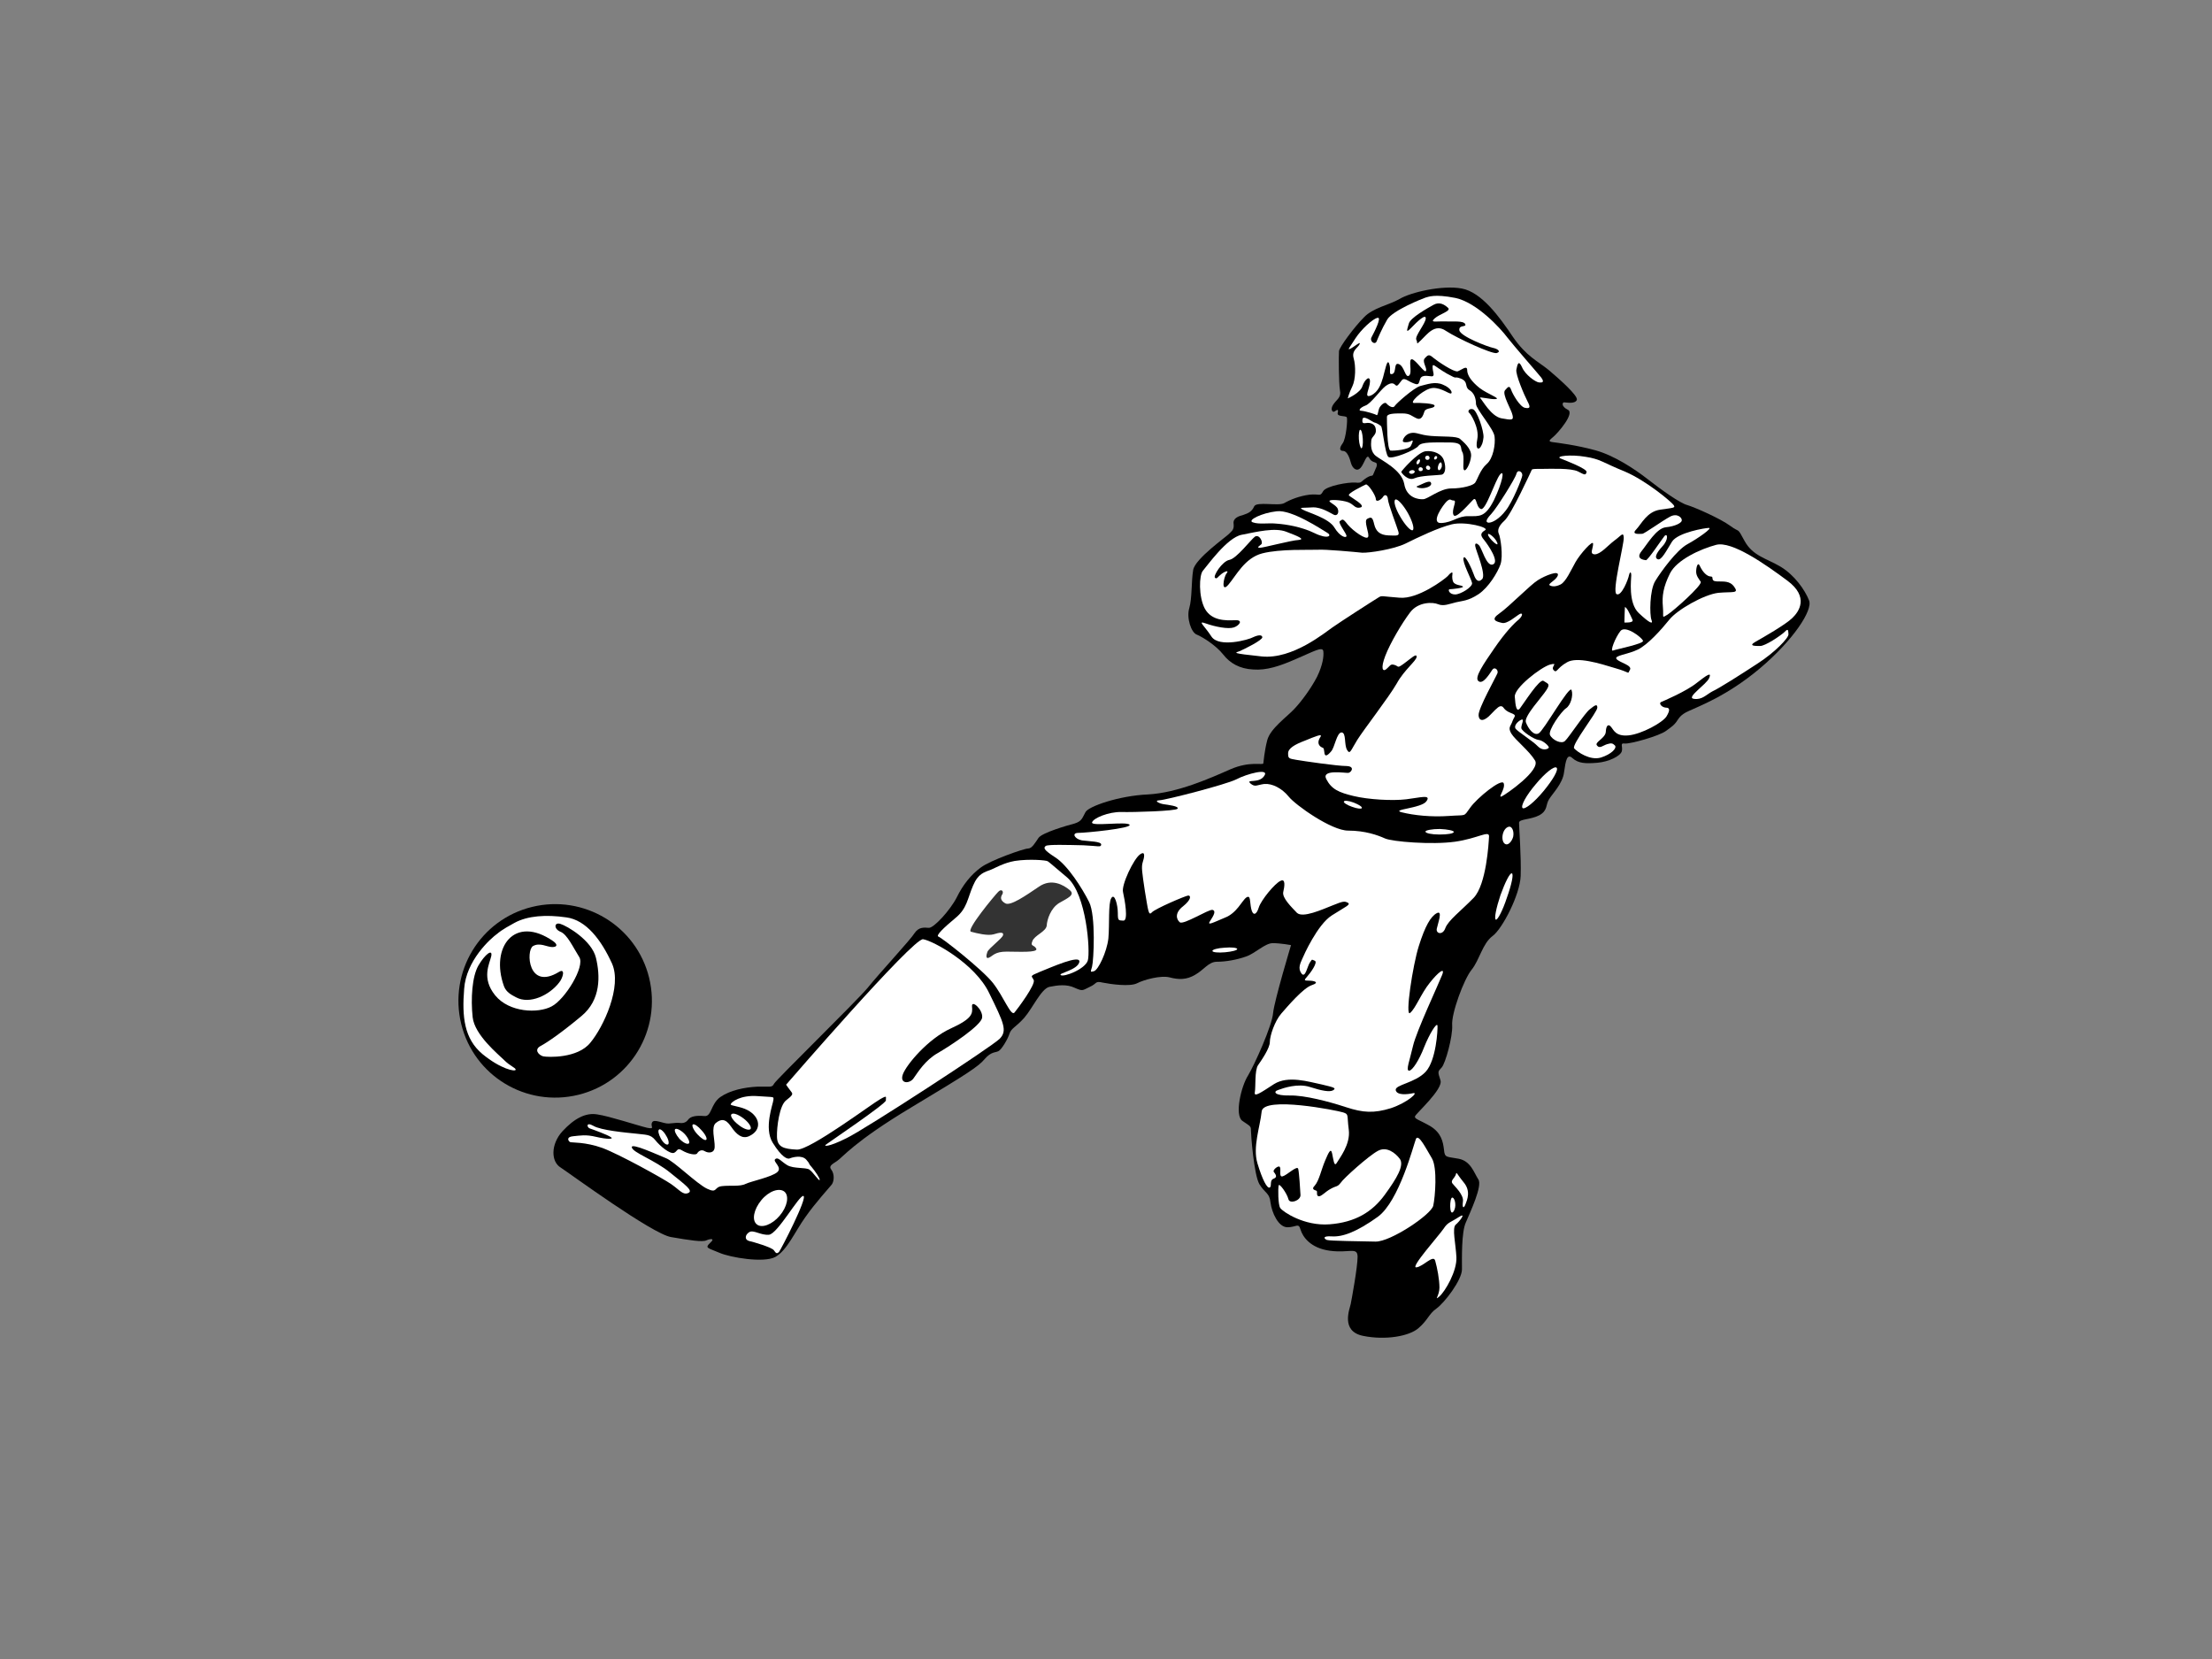 <?xml version="1.0" encoding="utf-8"?>
<!-- Generator: Adobe Illustrator 17.0.0, SVG Export Plug-In . SVG Version: 6.00 Build 0)  -->
<!DOCTYPE svg PUBLIC "-//W3C//DTD SVG 1.1//EN" "http://www.w3.org/Graphics/SVG/1.1/DTD/svg11.dtd">
<svg version="1.1" id="Layer_1" xmlns="http://www.w3.org/2000/svg" xmlns:xlink="http://www.w3.org/1999/xlink" x="0px" y="0px"
	 width="800px" height="600px" viewBox="0 0 800 600" enable-background="new 0 0 800 600" xml:space="preserve">
<rect x="0" y="0" width="800" height="600" fill="#808080" stroke="none"/>
<g>
	<path fill-rule="evenodd" clip-rule="evenodd" d="M484.263,126.987c-0.118,1.533-0.118,11.443,0.353,14.157
		c0.59,2.595-1.179,3.303-2.36,5.072c-1.296,1.77-0.352,3.303,0.59,2.477c0.944-0.707,1.298-0.589,0.944,0.707
		c-0.235,1.416,2.831,0.825,3.304,1.535c0.354,0.59-0.236,7.785-1.534,9.437c-1.298,1.77-1.061,2.714,0.235,2.714
		c1.416,0,2.36,2.595,2.832,4.482c0.589,1.888,2.123,3.186,3.539,1.535c1.298-1.535,2.123-5.309,3.068-3.421
		c0.942,1.886,2.712,1.179,2.712,2.241c0,1.061-0.117,0.707-0.944,2.831c-0.826,2.123-0.353,0.59-2.712,2.005
		c-2.36,1.534-1.651,2.006-4.011,1.77c-2.477-0.236-10.735,1.181-11.795,3.186c-1.063,2.005-1.181,0.825-4.839,1.179
		c-3.656,0.472-6.96,1.77-9.2,3.067c-2.125,1.179-10.028-0.707-10.854,1.179c-0.827,1.888-2.123,2.478-3.892,3.069
		c-1.77,0.471-3.893,1.179-3.539,3.302c0.235,2.24-0.826,2.595-1.651,3.54c-0.826,0.944-12.388,9.083-12.977,13.095
		c-0.709,4.128-0.355,10.144-1.416,13.802c-1.062,3.539,0.707,8.848,2.712,9.556c2.006,0.826,6.96,3.891,9.555,7.196
		c2.478,3.186,6.018,5.191,10.854,5.426c4.835,0.355,9.555-1.179,15.69-3.892c6.133-2.595,9.437-4.602,9.672-2.713
		c0.235,1.77-0.235,5.072-2.241,9.2c-2.123,4.13-5.662,8.966-8.258,11.68c-2.477,2.714-8.728,7.079-9.791,11.325
		c-1.062,4.128-1.298,7.786-1.416,8.375c-0.235,0.707-4.837-0.944-11.915,2.125c-6.96,3.066-18.993,8.493-29.728,9.082
		c-10.735,0.473-21.588,4.365-22.649,6.371c-1.181,2.123-1.3,3.303-3.894,4.128c-2.714,0.707-11.679,3.303-13.095,5.191
		c-1.296,1.888-2.358,3.893-3.892,3.893c-1.416,0-13.567,4.248-16.989,6.844c-3.538,2.595-6.486,6.251-8.728,10.852
		c-2.36,4.602-8.376,11.206-10.146,10.971c-1.651-0.117-3.54-0.354-5.072,1.888c-1.416,2.36-12.741,14.511-16.988,19.818
		c-4.365,5.191-33.148,33.267-33.857,34.683c-0.707,1.534-1.651,0.944-6.134,1.06c-4.6,0.237-9.791,1.299-13.33,3.776
		c-3.539,2.595-3.068,7.197-5.781,6.842c-2.712-0.237-4.954,0-5.898,1.416c-0.944,1.298-2.478,1.179-3.186,1.061
		c-0.826-0.118-1.888,0.118-3.775,0.237c-1.888,0.118-5.426-1.888-6.016-0.355c-0.709,1.418,1.298,2.479-1.77,1.888
		c-3.067-0.707-13.802-4.247-18.05-4.836c-4.128-0.709-8.256,1.415-12.621,6.135c-4.247,4.717-4.13,10.97-0.59,13.093
		c3.421,2.242,33.031,23.948,39.873,25.127c6.842,1.179,11.442,1.888,12.86,1.179c1.296-0.589,3.302-0.826,1.296,0.944
		c-2.005,1.888-0.825,1.77,3.304,3.539c4.011,1.77,16.162,3.776,20.291,1.533c4.246-2.358,7.197-9.319,10.853-14.391
		c3.539-5.072,8.611-10.618,9.555-11.797c0.944-1.298,0.944-3.893-0.118-5.308c-1.061-1.299,0-1.888,2.005-3.188
		c2.006-1.296,6.134-6.96,26.78-19.346c20.644-12.386,24.419-14.863,26.662-17.576c2.358-2.714,3.891-2.242,4.954-2.832
		c1.062-0.47,3.421-4.365,4.011-6.37c0.707-2.005,2.242-2.242,5.308-5.663c3.069-3.539,6.134-10.5,9.085-11.207
		c2.949-0.59,6.251-1.062,9.201,0.354c2.95,1.298,2.713,0.944,5.427-0.354c2.714-1.181,1.77-2.241,4.719-1.533
		c2.949,0.589,9.79,1.533,12.386,0.235c2.477-1.298,8.612-2.949,11.797-2.123c3.186,0.825,6.016,0.944,9.202-0.944
		c3.302-1.888,4.837-4.719,7.904-4.719c3.184,0,7.196-0.709,10.5-1.888c3.421-1.179,6.842-4.837,9.672-4.837
		c2.832,0,6.607,0.707,6.607,0.707s-6.016,19.937-6.488,24.538c-0.354,4.602-6.725,18.757-9.084,22.65
		c-2.477,3.893-4.955,14.391-2.006,16.398c2.951,2.006,3.069,1.888,3.069,3.421c0,1.416,1.061,16.044,3.066,19.466
		c2.006,3.303,3.658,3.066,4.011,6.605c0.472,3.658,2.831,8.967,6.135,8.967c3.186,0,4.011-1.77,4.718,0.825
		c0.826,2.712,3.658,6.724,10.618,7.667c7.077,0.944,10.026-1.533,10.026,2.24c0,3.658-2.122,15.22-2.477,16.99
		c-0.354,1.77-3.775,9.907,4.483,11.56c8.139,1.652,16.751,0.117,20.055-2.83c3.421-2.951,3.656-5.074,6.488-7.079
		c2.83-2.006,9.202-10.263,9.202-14.157c0-3.892-0.236-13.447,1.415-16.986c1.535-3.658,6.134-13.332,4.483-15.572
		c-1.533-2.36-2.714-6.609-7.079-7.434c-4.246-0.826-5.072-0.235-5.309-3.184c-0.353-2.951-0.944-6.134-4.954-8.611
		c-4.128-2.36-5.781-2.595-5.545-3.539c0.236-0.944,10.383-9.909,9.203-13.095c-1.063-3.184-0.944-3.068,0.47-4.602
		c1.299-1.414,4.011-11.088,3.776-15.216c-0.355-4.247,4.246-16.752,7.077-20.174c2.832-3.54,3.893-9.437,7.55-12.151
		c3.539-2.595,9.909-14.982,10.144-21.706c0.237-6.724-0.589-17.695-0.589-19.23c0-1.414,4.128-1.061,7.314-2.712
		c3.186-1.769,2.241-3.775,3.539-5.781c1.179-2.005,4.956-5.661,5.426-9.791c0.59-4.129,1.062-6.96,3.067-5.074
		c2.123,1.888,4.718,2.006,8.965,1.653c4.129-0.354,8.259-2.36,8.848-4.13c0.472-1.77-0.826-3.066,1.062-2.83
		c1.888,0.235,12.505-2.714,14.982-4.6c2.595-1.888,2.832-2.125,3.657-3.186c0.826-1.063,1.298-2.597,4.6-4.011
		c3.186-1.533,13.684-5.309,25.599-15.335c11.916-10.029,19.346-21.117,17.813-24.657c-1.416-3.658-5.19-9.083-10.262-12.151
		c-5.191-3.066-10.028-3.893-12.977-9.2c-2.951-5.427-1.535-2.832-5.191-5.546c-3.658-2.714-12.859-6.723-15.572-7.549
		c-2.714-0.709-9.438-5.545-14.276-9.32c-4.835-3.775-12.151-8.612-18.992-10.498c-6.842-1.888-13.684-2.714-15.453-2.951
		c-1.769-0.237-1.181-0.707,0.354-2.005c1.652-1.416,7.669-8.376,5.191-9.674c-2.595-1.298-2.005-2.712-1.416-2.712
		c0.709,0,3.894,0.707,4.602-0.827c0.707-1.416-6.253-7.551-10.146-10.853c-3.893-3.184-8.139-4.954-12.977-12.032
		c-4.837-7.197-11.325-16.162-18.521-17.46c-7.078-1.298-18.522,1.416-22.413,3.776c-3.895,2.241-9.674,3.184-12.977,6.724
		C489.807,118.257,484.381,125.571,484.263,126.987L484.263,126.987z"/>
	<path fill-rule="evenodd" clip-rule="evenodd" fill="#FFFFFF" d="M515.524,107.639c-1.063,0.355-11.797,4.602-13.802,7.904
		c-2.006,3.421-3.302,6.606-3.893,8.022c-0.709,1.298-2.595-0.237-1.77-1.651c0.826-1.534,3.893-7.433,2.123-6.96
		c-1.77,0.353-5.898,4.246-7.904,7.314c-2.005,3.186-3.184,4.482-2.005,3.893c1.179-0.472,4.128-3.067,3.421-1.651
		c-0.59,1.298-2.949,2.24-2.123,5.072c0.826,2.832,0.707,7.667-0.472,10.144c-1.298,2.595-1.651,4.365-1.651,4.365
		s4.6-2.005,5.307-4.482c0.826-2.36,2.714-4.011,2.714-1.653c0,2.479-2.477,6.253,0.355,5.074c2.712-1.298,3.656-4.13,4.363-6.488
		c0.709-2.477,1.534-7.197,2.241-4.954c0.826,2.24-0.472,4.128,1.181,3.656c1.533-0.59,0.352-4.365,2.358-3.54
		c2.006,0.826,2.241,5.191,3.657,4.13c1.296-1.062-0.473-6.135,1.061-5.899c1.416,0.235,4.719,5.426,5.074,4.13
		c0.352-1.181-1.653-3.421-0.355-4.602c1.181-1.296,1.535-1.296,3.067,0c1.416,1.181,7.314,5.19,8.73,4.837
		c1.298-0.472,3.421-2.36,3.421-0.472c0,1.888,1.535,4.128,4.483,6.49c2.949,2.24,7.667,3.773,5.898,4.01
		c-1.77,0.237-6.37-1.063-5.663-0.354c0.707,0.591,3.893,6.607,7.668,7.314c3.776,0.707,4.483,0.707,4.011-1.181
		c-0.354-1.886-3.893-7.549-2.712-8.963c1.296-1.535,1.651-1.653,2.24-0.119c0.472,1.415,3.186,6.251,5.074,6.486
		c1.886,0.355,1.886-0.351,0.825-2.358c-1.062-2.005-4.483-9.909-4.011-11.56c0.354-1.653,0.707-3.658,2.007-0.828
		c1.179,2.832,4.954,5.428,6.133,5.546c1.179,0.118,2.123,0,0.827-1.77c-1.417-1.77-9.792-11.325-12.269-14.509
		c-2.36-3.186-10.971-12.625-18.757-14.276C518.591,106.224,516.586,107.403,515.524,107.639L515.524,107.639z"/>
	<path fill-rule="evenodd" clip-rule="evenodd" d="M513.991,122.975c2.122-2.005,4.954-6.133,8.965-3.303
		c4.128,2.712,16.516,8.376,18.284,8.021c1.77-0.471,0.473-1.533-1.296-1.887c-1.77-0.354-11.797-4.13-12.151-6.37
		c-0.237-2.125,2.714-0.944,2.123-2.243c-0.709-1.296-4.365-0.826-7.432-0.942c-3.067-0.118-5.427,0.59-3.657-1.063
		c1.769-1.651,6.253-2.712,4.837-3.893c-1.298-1.179-3.067-2.24-5.191-1.063c-2.123,1.181-8.493,4.721-8.965,6.844
		c-0.59,2.123-1.298,3.774,0.944,1.416c2.123-2.241,5.309-5.191,5.191-3.304c-0.118,1.888-4.011,6.37-3.421,7.669
		C512.929,124.154,511.866,124.98,513.991,122.975L513.991,122.975z"/>
	<path fill-rule="evenodd" clip-rule="evenodd" fill="#FFFFFF" d="M501.132,139.609c-2.005,1.535-5.307,6.37-7.314,7.077
		c-1.888,0.709-2.832,1.888-1.416,1.888c1.416,0.118,4.955,1.181,5.427,1.533c0.472,0.355,0.591-1.414,0.943-2.358
		c0.355-0.944,2.006-2.713,2.714-1.77c0.709,0.826,2.36,1.888,2.95,0.826c0.589-0.944,6.842-6.487,9.201-7.196
		c2.477-0.59,5.427-1.77,8.258-0.472c2.949,1.181,3.657,3.184,2.714,3.184c-0.826,0-4.483-2.83-7.551-1.77
		c-3.184,1.063-7.431,5.192-5.661,5.192c1.652-0.118,7.786,0.117,7.431,1.061c-0.235,1.062-3.184,0.59-3.657,2.006
		c-0.472,1.414-1.062,3.303-2.832,2.477c-1.887-0.826-2.358-1.77-5.191-1.77c-2.831,0-5.544,0-5.544,1.298
		c0,1.298,0,11.915,1.297,12.151c1.416,0.118,6.607-0.354,7.314-1.652c0.707-1.298,1.063-2.36,0.237-1.888
		c-0.826,0.59-2.832,0.709-3.067,0.235c-0.237-0.588,0.825-2.712,2.949-3.065c2.005-0.355,2.949,0.707,7.196,1.062
		c4.365,0.352,9.202,0,10.499,1.061c1.179,1.061,4.247,3.538,4.011,6.251c-0.237,2.714-2.006,5.899-2.595,4.956
		c-0.59-0.826,0.354-4.837-0.59-6.488c-0.942-1.533,0.709-3.421-4.719-3.421c-5.427,0-10.027-0.236-11.088,1.179
		c-0.944,1.535-9.911,5.191-10.972,4.011c-1.179-1.181-2.005-10.499-2.595-11.088c-0.59-0.59-2.005-1.3-2.36-1.3
		c-0.47,0-4.128-2.949-4.365-1.179c-0.235,1.77,0.474,1.416,1.888,1.298c1.416,0,2.832,0.591,2.949,2.477
		c0.236,2.006-1.533,2.36-1.652,3.895c-0.117,1.414-0.353,4.128,1.77,5.661c2.123,1.651,9.202,4.956,10.146,10.029
		c0.826,5.072,5.191,5.661,6.842,5.543c1.652,0,6.135-3.891,10.144-3.891c4.13,0,7.786-1.063,8.612-2.007
		c0.827-1.062,1.888-4.835,4.248-6.842c2.36-2.006,3.186-7.197,2.831-9.909c-0.236-2.714-6.605-9.791-6.724-11.797
		c0-1.888-0.59-4.011-2.477-5.072c-1.77-1.181-0.118-2.951-3.069-4.13c-2.947-1.061-0.47,0.709-4.954-1.769
		c-4.483-2.595-5.191-4.012-5.191-2.36c0,1.653,0.825,2.951,0,3.305c-0.707,0.235-3.775-0.944-4.483,0.944
		c-0.589,2.005-0.589,2.36-2.595,1.535c-1.888-0.709-3.184-2.243-4.128-0.944c-1.062,1.296-1.534,2.359-2.241,1.652
		C503.962,138.549,503.137,138.193,501.132,139.609L501.132,139.609z"/>
	<path fill-rule="evenodd" clip-rule="evenodd" d="M531.333,149.282c0.47,0.237,3.774,5.427,2.949,9.555
		c-0.827,4.13,0.707,3.658,1.179,2.832c0.472-0.826,0.825-1.298,1.062-3.421c0.235-2.241-2.36-10.027-3.894-10.263
		C531.214,147.631,530.742,148.93,531.333,149.282L531.333,149.282z"/>
	<path fill-rule="evenodd" clip-rule="evenodd" d="M506.794,170.636c0-0.237,5.781-6.96,8.73-7.434
		c2.949-0.352,6.016,0.944,6.723,3.421c0.826,2.595,0.474,4.955-1.061,5.074c-1.534,0.236-7.314,0.236-9.674,1.298
		C509.153,174.057,506.676,170.871,506.794,170.636L506.794,170.636z"/>
	<path fill-rule="evenodd" clip-rule="evenodd" d="M512.575,175.827c1.061-0.355,4.247-2.243,4.837-1.418
		c0.589,0.709-0.118,1.653-1.888,2.007C513.636,176.887,511.631,176.062,512.575,175.827L512.575,175.827z"/>
	<path fill-rule="evenodd" clip-rule="evenodd" fill="#FFFFFF" d="M513.401,167.214c0.235-0.472,0.235-0.942,0-1.061
		c-0.235-0.118-0.709,0.235-0.944,0.707c-0.235,0.353-0.235,0.944,0.118,1.062C512.81,168.041,513.166,167.685,513.401,167.214
		L513.401,167.214z"/>
	<path fill-rule="evenodd" clip-rule="evenodd" fill="#FFFFFF" d="M516.94,165.916c0.235-0.354,0-0.826-0.354-1.063
		c-0.473-0.117-0.944,0-1.062,0.355c-0.237,0.354,0,0.826,0.353,1.063C516.35,166.388,516.822,166.271,516.94,165.916
		L516.94,165.916z"/>
	<path fill-rule="evenodd" clip-rule="evenodd" fill="#FFFFFF" d="M519.652,165.797c0.237-0.352,0.118-0.707-0.117-0.826
		c-0.237-0.118-0.591,0-0.709,0.355c-0.235,0.354-0.235,0.707,0,0.826C519.063,166.271,519.417,166.153,519.652,165.797
		L519.652,165.797z"/>
	<path fill-rule="evenodd" clip-rule="evenodd" fill="#FFFFFF" d="M521.422,168.867c0.118-0.826,0-1.535-0.354-1.653
		c-0.353,0-0.707,0.472-0.944,1.298c-0.235,0.707-0.117,1.416,0.236,1.533C520.715,170.162,521.187,169.573,521.422,168.867
		L521.422,168.867z"/>
	<path fill-rule="evenodd" clip-rule="evenodd" fill="#FFFFFF" d="M517.057,168.748c-0.235-0.355-0.707-0.472-1.061-0.237
		c-0.354,0.237-0.354,0.707-0.118,1.062c0.354,0.354,0.826,0.47,1.179,0.237C517.294,169.573,517.412,169.102,517.057,168.748
		L517.057,168.748z"/>
	<path fill-rule="evenodd" clip-rule="evenodd" fill="#FFFFFF" d="M513.755,168.983c-0.472,0-0.707,0.354-0.707,0.709
		c0,0.47,0.235,0.707,0.707,0.707c0.472,0,0.825-0.237,0.825-0.707C514.58,169.337,514.227,168.983,513.755,168.983L513.755,168.983
		z"/>
	<path fill-rule="evenodd" clip-rule="evenodd" fill="#FFFFFF" d="M511.631,170.518c0-0.355-0.59-0.59-1.061-0.474
		c-0.59,0.118-1.063,0.474-0.944,0.827c0.117,0.354,0.589,0.591,1.179,0.472C511.278,171.225,511.748,170.871,511.631,170.518
		L511.631,170.518z"/>
	<path fill-rule="evenodd" clip-rule="evenodd" fill="#FFFFFF" d="M492.874,158.72c-0.118-1.888-0.472-3.304-0.944-3.304
		c-0.354,0-0.589,1.535-0.471,3.421c0.117,1.769,0.588,3.304,0.942,3.304C492.755,162.023,492.992,160.607,492.874,158.72
		L492.874,158.72z"/>
	<path fill-rule="evenodd" clip-rule="evenodd" fill="#FFFFFF" d="M509.153,185.499c-1.768-3.068-3.775-5.191-4.482-4.837
		c-0.826,0.472,0,3.302,1.77,6.253c1.77,3.068,3.775,5.191,4.482,4.835C511.631,191.28,510.805,188.448,509.153,185.499
		L509.153,185.499z"/>
	<path fill-rule="evenodd" clip-rule="evenodd" fill="#FFFFFF" d="M493.936,175.236c-0.707,0.354-6.961,3.302-6.016,4.011
		c0.944,0.826,6.016,3.54,4.246,4.247c-1.888,0.589-2.36-0.707-3.893-1.534c-1.534-0.942-6.488-1.416-7.314-0.942
		c-0.826,0.47,2.24,1.533,2.83,2.947c0.59,1.418-0.117,2.714-1.298,2.244c-1.062-0.474-4.483-2.832-7.667-2.714
		c-3.067,0.235-5.545-0.118-3.658,0.825c1.888,1.063,9.437,3.068,11.443,6.488c2.005,3.303,4.247,3.893,4.365,3.068
		c0.118-0.826-3.302-4.956-2.36-5.428c0.944-0.589,0.944-1.179,2.832,1.299c2.005,2.358,6.723,5.661,7.314,4.482
		c0.707-1.061-1.77-5.899-0.237-6.607c1.535-0.825,1.888-0.47,2.477,2.006c0.59,2.477,2.006,3.892,5.192,4.01
		c3.184,0.118,4.011,0.237,3.538-1.415c-0.47-1.651-3.656-9.911-3.775-11.68c-0.117-1.769-1.298-1.769-1.77-0.826
		c-0.589,0.944-2.477,2.125-2.595,0.826C497.593,179.129,494.643,174.764,493.936,175.236L493.936,175.236z"/>
	<path fill-rule="evenodd" clip-rule="evenodd" fill="#FFFFFF" d="M453.119,188.92c2.358,0.827,5.544,0.118,8.73,0.472
		c3.184,0.237,8.73,1.063,13.565,3.421c4.837,2.36,6.49,0.944,4.602-0.118c-1.77-1.061-12.858-8.493-18.285-7.786
		C456.303,185.499,450.878,188.212,453.119,188.92L453.119,188.92z"/>
	<path fill-rule="evenodd" clip-rule="evenodd" fill="#FFFFFF" d="M435.07,206.38c1.296-1.416,8.729-12.034,14.037-12.977
		c5.426-1.061,12.033-2.714,16.162-1.061c4.01,1.533,6.96,2.712,4.365,2.947c-2.595,0.118-12.741,2.832-14.039,2.832
		c-1.298-0.118-0.118-0.589,0.59-1.298c0.707-0.709-0.709-3.774-2.36-2.714c-1.533,1.179-6.605,7.904-9.2,8.376
		c-2.595,0.472-6.018,5.898-5.191,6.488c0.707,0.59,0.942-0.353,2.358-1.416c1.414-1.063,2.832-1.414,1.77-0.118
		c-1.062,1.416-2.006,7.197,0.707,4.011c2.832-3.303,5.898-9.673,12.269-11.324c6.488-1.653,17.105-1.181,19.818-1.299
		c2.832-0.236,13.92,0.825,16.281,1.062c2.477,0.118,11.324-1.181,15.688-3.303c4.483-2.243,11.915-5.781,16.752-6.96
		c4.837-1.181,13.802,1.179,12.032,2.121c-1.77,1.063-1.77,1.888-0.354,3.54c1.416,1.77,5.663,7.904,3.186,8.848
		c-2.36,0.944-4.011-6.016-5.074-6.96c-1.061-1.062-1.533-0.589-1.298,0.472c0.118,1.179,4.011,10.146,2.477,11.797
		c-1.533,1.533-2.477,0-3.066-1.77c-0.591-1.77-3.186-7.432-3.658-5.898c-0.589,1.415,2.832,7.668,3.067,9.082
		c0.235,1.418-4.129,4.13-6.134,4.13c-2.123,0-2.712-1.77-2.005-1.887c0.826,0,5.191-0.474,4.837-0.944
		c-0.354-0.59-2.832-0.355-3.54-1.769c-0.59-1.534-0.235-2.477-0.235-3.067c0-0.591-0.709-0.235-1.77,1.061
		c-1.181,1.181-10.736,8.376-17.341,7.786c-6.725-0.471-6.372-0.944-7.786,0c-1.417,0.825-14.039,8.966-16.516,10.736
		c-2.478,1.651-14.394,11.677-25.601,10.5c-11.207-1.181-9.672-1.299-8.021-1.888c1.651-0.707,8.376-4.011,8.258-5.072
		c-0.118-0.944-1.533-0.826-3.303,0c-1.651,0.944-12.388,3.891-15.101-0.237c-2.595-4.011-5.309-5.898-2.004-4.719
		c3.304,1.179,8.021,2.123,10.146,1.416c2.005-0.709,3.539-2.832,0.235-2.595c-3.304,0.118-8.258,0.235-10.735-4.13
		C433.418,215.817,433.655,207.914,435.07,206.38L435.07,206.38z"/>
	<path fill-rule="evenodd" clip-rule="evenodd" fill="#FFFFFF" d="M523.31,181.252c-1.298,1.179-6.253,8.139-2.006,7.903
		c4.248-0.235,5.899-2.595,9.91-2.476c3.893,0,5.898,0.473,9.084-5.78c3.067-6.371,4.011-11.325,2.242-9.32
		c-1.77,2.005-5.191,13.212-6.96,12.505c-1.888-0.707-1.416-4.954-2.951-3.184c-1.651,1.651-6.251,7.079-6.96,5.309
		c-0.826-1.77,1.416-5.191,0.118-5.191S524.726,180.073,523.31,181.252L523.31,181.252z"/>
	<path fill-rule="evenodd" clip-rule="evenodd" fill="#FFFFFF" d="M548.437,171.343c-0.353,1.651-7.197,12.504-9.083,14.509
		c-1.887,2.006-2.242,3.067-0.944,3.186c1.298,0,3.775-1.298,6.135-4.365c2.477-3.067,5.899-11.56,6.016-12.741
		C550.679,170.636,548.909,169.573,548.437,171.343L548.437,171.343z"/>
	<path fill-rule="evenodd" clip-rule="evenodd" fill="#FFFFFF" d="M538.175,193.403c0.118,1.179,4.128,4.956,3.302,2.831
		C540.652,194.229,537.938,192.342,538.175,193.403L538.175,193.403z"/>
	<path fill-rule="evenodd" clip-rule="evenodd" fill="#FFFFFF" d="M553.982,169.927c-0.117,0.235-7.432,16.281-9.909,18.402
		c-2.358,2.125-2.477,3.658-2.005,4.72c0.591,1.179,1.652,8.021,0.591,11.088c-1.063,2.951-4.248,8.258-7.904,10.737
		c-3.776,2.477-5.662,2.358-8.141,2.947c-2.477,0.59-4.481,1.534-6.488,0.709c-1.886-0.826-7.196-0.944-10.144,2.949
		c-2.949,3.893-7.197,11.089-8.965,15.69c-1.77,4.602-0.944,5.898,0.352,4.837c1.416-1.18,1.416-2.005,2.95-1.535
		c1.652,0.472,0.826,1.416,3.421-0.47c2.595-1.888,4.6-3.894,4.6-2.479c0,1.416-4.482,4.719-7.196,9.674
		c-2.832,4.956-11.914,16.633-14.274,20.409c-2.36,3.775-2.595,5.427-3.657,3.658c-1.179-1.888-0.235-6.253-2.005-6.371
		c-1.77,0-2.477,5.427-3.776,6.842c-1.296,1.533-2.358,2.242-2.477,0.237c-0.235-2.006-0.354-1.181-1.415-2.006
		c-0.944-0.826-0.944-2.005,0-3.421c0.944-1.414-1.77-0.235-5.545,1.298c-3.775,1.416-6.135,2.83-6.135,4.6
		c0,1.888,0.237,1.888,2.951,2.36c2.714,0.472,14.865,2.242,18.167,2.242c3.184,0.118,1.77,2.241,0.707,2.477
		c-1.062,0.118-9.909-1.415-8.022,2.241c1.888,3.656,4.483,4.837,9.91,6.135c5.426,1.298,14.039,1.77,18.993,1.179
		c4.954-0.589,9.201-1.888,7.314,0.707c-1.77,2.595-13.212,2.951-8.847,4.013c4.247,1.061,10.616,1.77,17.104,1.296
		c6.372-0.471,5.072,0.473,7.551-2.949c2.358-3.421,11.442-10.853,12.151-8.847c0.707,2.005-2.36,5.426-0.709,4.717
		c1.534-0.707,14.157-9.437,12.032-12.977c-2.122-3.537-7.196-7.43-8.612-9.79c-1.296-2.242-0.117-2.595,0.472-4.482
		c0.709-1.888,1.77-2.006-0.707-2.95c-2.595-1.061-2.36-2.123-3.186-2.358c-0.826-0.237-1.533,0.353-3.893,2.832
		c-2.358,2.595-4.365,2.831-4.482,0.352c-0.118-2.477,6.37-13.92,6.842-15.216c0.354-1.299-1.181-2.36-1.888-1.181
		c-0.826,1.181-3.303,5.427-4.954,4.13c-1.77-1.179,1.887-6.37,5.78-12.034c3.893-5.661,7.079-8.965,8.73-10.263
		c1.533-1.414,1.533-2.595,0.354-2.005c-1.298,0.707-4.6,3.775-6.488,3.186c-2.005-0.474-4.247-1.063-0.826-3.421
		c3.54-2.478,11.207-10.383,13.92-12.034c2.595-1.651,7.667-3.656,7.197-1.77c-0.473,1.77-3.776,3.068-2.95,3.656
		c0.825,0.474,2.125,0.592,4.011-0.352c1.889-1.062,3.657-5.074,5.309-8.022c1.652-2.949,6.488-8.375,6.37-6.607
		c0,1.769-1.414,3.658,0.59,3.775c2.123,0,4.719-3.184,7.077-4.954c2.478-1.77,3.304-3.421,3.421-1.063
		c0.118,2.36-4.365,19.585-2.595,20.41c1.77,0.942,4.248-5.427,4.483-6.844c0.355-1.416,0.826-1.298,0.826,0.118
		c0,1.298-1.179,9.909,2.713,13.567c3.893,3.656,5.309,4.247,4.602,2.477c-0.709-1.77-0.709-10.853,1.415-14.157
		c2.123-3.421,7.668-11.088,11.562-13.212c3.892-2.123,9.201-5.899,7.786-5.899c-1.299,0-11.206,1.653-13.331,4.955
		c-2.123,3.423-3.893,6.961-5.191,6.37c-1.179-0.471-0.707-2.005,1.651-4.6c2.478-2.595,1.888-5.191,0.709-3.657
		c-1.179,1.533-5.899,8.612-6.607,8.612c-0.825-0.118-3.775-0.472-1.651-3.186c2.123-2.595,5.427-8.376,8.848-8.73
		c3.538-0.353,5.779-1.651,5.779-2.477c0.119-0.944-1.651-2.83-4.365-1.298c-2.831,1.533-9.2,6.135-9.909,6.135
		c-0.707,0-4.246,0.471-2.241-1.535c2.006-2.123,3.893-6.488,8.73-7.195c4.837-0.707,5.544-0.59,4.837-1.651
		c-0.826-1.181-9.909-8.848-17.695-12.151c-7.904-3.186-8.73-4.483-14.157-5.309c-5.426-0.944-11.088-0.237-9.083,0.589
		c2.006,0.826,9.792,3.776,9.438,4.956c-0.355,1.179-0.59,1.06-3.069-0.236c-2.595-1.3-10.026-0.944-12.858-0.944
		C555.044,169.573,554.1,169.573,553.982,169.927L553.982,169.927z"/>
	<path fill-rule="evenodd" clip-rule="evenodd" fill="#FFFFFF" d="M586.069,228.202c-1.887,2.36-3.893,7.551-2.712,7.079
		c1.179-0.471,11.325-2.477,10.852-3.54C593.855,230.563,587.839,225.963,586.069,228.202L586.069,228.202z"/>
	<path fill-rule="evenodd" clip-rule="evenodd" fill="#FFFFFF" d="M587.721,219.475c-0.118-0.118-0.236,5.662-0.236,5.662
		s3.421,0.235,2.949-0.944c-0.472-1.062-0.942-2.123-1.651-3.421C588.075,219.591,587.839,219.71,587.721,219.475L587.721,219.475z"
		/>
	<path fill-rule="evenodd" clip-rule="evenodd" fill="#FFFFFF" d="M620.635,197.059c-5.781,1.535-14.157,5.427-16.634,10.265
		c-2.477,4.955-2.949,8.258-2.595,12.151c0.353,4.011-0.59,4.128,1.651,2.83c2.123-1.298,12.741-10.735,12.032-11.914
		c-0.707-1.063-1.651-2.125-1.651-3.658c0-1.533,0.59-3.893,1.416-1.888c0.944,2.006,2.477,3.658,3.893,3.658
		c1.298,0-0.354,1.651,2.123,1.77c2.477,0.118,4.719-0.353,6.37,2.006c1.77,2.477-0.589,1.651-5.779,2.122
		c-5.191,0.591-14.865,6.135-17.697,9.674c-2.949,3.658-7.786,9.084-11.442,10.853c-3.539,1.77-8.73,2.124-7.669,3.421
		c1.062,1.298,5.781,2.242,4.839,3.893c-1.063,1.77,0.589,1.062-5.309-0.589c-5.781-1.769-13.802-4.246-17.46-2.125
		c-3.776,2.125-3.657,4.13-4.837,2.832c-1.179-1.298,2.005-2.832-1.297-2.006c-3.303,0.944-13.095,8.495-12.74,11.68
		c0.235,3.184,0.588,5.779,1.886,4.128c1.298-1.651,7.079-10.853,8.495-9.909c1.533,1.061,2.595,0.944,1.061,3.304
		c-1.535,2.477-8.258,9.555-7.432,11.677c0.826,2.243,2.832,4.956,4.602,4.011c1.769-0.826,11.207-17.695,11.914-15.688
		c0.707,2.005-0.353,5.543-2.004,6.605c-1.653,1.063-6.607,8.023-5.781,9.674c0.825,1.77,4.128,3.421,5.427,2.123
		c1.415-1.298,7.196-10.146,8.965-11.442c1.77-1.417,2.712-2.125,2.712-0.592c0,1.653-9.437,13.45-8.375,14.746
		c1.179,1.299,5.78,4.484,9.674,3.305c3.775-1.18,5.898-3.421,5.072-4.365c-0.826-0.825-1.298-0.942-2.832-0.472
		c-1.533,0.472-2.712,1.77-3.656,0.472c-1.062-1.179,3.067-2.595,3.186-4.955c0.117-2.358,0.944-2.947,1.887-1.77
		c0.944,1.063,1.653,3.54,6.37,3.069c4.72-0.474,12.269-4.602,13.685-6.842c1.416-2.36,1.179-3.187-0.235-3.187
		c-1.534-0.117-2.595-1.533-1.77-2.003c0.826-0.355,9.201-3.894,12.977-6.96c3.774-2.951,5.426-4.013,4.482-1.77
		c-0.826,2.24-8.612,7.195-5.545,7.549c2.949,0.472,4.483-1.533,6.724-2.714c2.36-1.061,10.146-6.016,16.28-10.026
		c6.252-4.013,11.325-9.32,11.207-10.618c-0.117-1.298,0-2.358-1.416-0.826c-1.533,1.415-6.96,5.072-8.847,5.072
		c-1.888,0-4.365,0-1.651-1.533c2.712-1.535,10.971-6.253,13.33-8.612c2.358-2.243,6.134-7.55-1.77-13.45
		C638.565,204.138,626.296,195.526,620.635,197.059L620.635,197.059z"/>
	<path fill-rule="evenodd" clip-rule="evenodd" fill="#FFFFFF" d="M550.207,260.29c-1.298,0.592-2.714,2.125-2.123,3.187
		c0.707,1.061,6.37,4.598,8.021,6.368c1.652,1.77,3.658,1.181,4.011,0.59c0.354-0.472-2.123-2.712-3.656-2.83
		c-1.535-0.118-6.016-3.068-6.253-4.247C550.089,262.178,551.505,259.82,550.207,260.29L550.207,260.29z"/>
	<path fill-rule="evenodd" clip-rule="evenodd" fill="#FFFFFF" d="M558.229,286.126c3.421-4.13,5.544-7.786,4.717-8.495
		c-0.826-0.707-4.247,2.007-7.549,6.018c-3.421,4.011-5.544,7.902-4.719,8.611C551.505,292.851,554.925,290.137,558.229,286.126
		L558.229,286.126z"/>
	<path fill-rule="evenodd" clip-rule="evenodd" fill="#FFFFFF" d="M489.571,290.256c-1.888-0.709-3.421-0.825-3.539-0.355
		c-0.237,0.355,1.179,1.299,2.949,1.888c1.888,0.707,3.421,0.825,3.539,0.472C492.755,291.789,491.341,290.963,489.571,290.256
		L489.571,290.256z"/>
	<path fill-rule="evenodd" clip-rule="evenodd" fill="#FFFFFF" d="M520.715,299.811c-2.832,0-5.191,0.47-5.191,0.944
		c0,0.589,2.241,1.061,5.072,1.061c2.95,0,5.191-0.353,5.191-0.944C525.787,300.4,523.547,299.928,520.715,299.811L520.715,299.811z
		"/>
	<path fill-rule="evenodd" clip-rule="evenodd" fill="#FFFFFF" d="M547.258,302.642c0.354-1.77-0.236-3.421-1.179-3.656
		c-1.062-0.118-2.241,1.061-2.595,2.83c-0.355,1.652,0.117,3.304,1.179,3.54C545.605,305.591,546.786,304.293,547.258,302.642
		L547.258,302.642z"/>
	<path fill-rule="evenodd" clip-rule="evenodd" fill="#FFFFFF" d="M545.016,324.584c1.651-4.6,2.477-8.493,1.769-8.73
		c-0.707-0.235-2.477,3.304-4.128,7.904c-1.534,4.602-2.36,8.611-1.653,8.848C541.595,332.843,543.483,329.303,545.016,324.584
		L545.016,324.584z"/>
	<path fill-rule="evenodd" clip-rule="evenodd" fill="#FFFFFF" d="M457.247,280.582c-1.888,2.949-6.724,1.063-5.072,2.714
		c1.77,1.533,2.358,0.589,5.072,0.235c2.832-0.235,6.371,1.534,8.848,4.6c2.477,3.069,15.453,12.269,21.469,12.269
		c6.135,0,10.737,1.652,13.332,2.832c2.595,1.179,16.986,2.358,25.362,1.179c8.258-1.179,12.386-4.248,12.269-1.887
		c-0.118,2.358-0.944,17.341-5.544,22.177c-4.72,4.837-9.202,8.141-10.263,10.972c-0.944,2.712-3.54,2.005-3.069,0.117
		c0.355-1.77,2.242-6.723,0-5.543c-2.24,1.177-4.246,4.717-6.487,11.796c-2.243,6.961-5.074,25.953-3.186,24.301
		c2.005-1.651,4.011-7.079,7.077-10.853c2.951-3.774,5.781-6.016,4.483-2.83c-1.298,3.303-9.319,20.407-10.499,25.597
		c-1.179,5.191-2.714,8.967-1.415,8.967c1.179,0,3.656-3.893,5.426-8.493c1.888-4.72,4.6-9.202,4.837-7.786
		c0.118,1.415-0.472,12.503-4.246,16.633c-3.776,4.13-11.325,4.719-10.853,6.725c0.472,1.888,4.128,1.533,6.251,1.061
		c2.241-0.472-2.005,3.423-8.021,5.426c-6.134,1.889-10.027,1.653-16.162-0.352c-6.135-2.006-14.983-4.365-20.409-4.246
		c-5.544,0.117-6.134-1.417-4.129-2.006c1.888-0.707,7.079-2.477,11.443-1.062c4.365,1.416,7.197,1.888,8.376,1.181
		c1.298-0.826,0.235-1.062-4.246-2.125c-4.602-0.944-12.034-3.303-17.106-0.117c-5.072,3.303-7.314,4.837-6.96,2.949
		c0.355-1.77-0.118-8.023,1.181-9.792c1.296-1.887,4.247-6.133,4.247-8.375c0-2.241,1.77-7.549,4.128-10.263
		c2.36-2.714,7.904-9.202,10.972-10.264c3.186-1.061,0.826-1.651-0.944-1.651c-1.77,0-1.886-0.117-0.707-1.416
		c1.179-1.296,4.011-5.191,2.83-5.78c-1.298-0.474-0.826-0.707-1.77,0.589c-0.944,1.299-1.651,5.898-3.067,4.011
		c-1.416-1.887-0.354-3.775,0.236-5.191c0.591-1.416,5.544-12.505,10.735-15.807c5.191-3.304,6.96-3.895,5.781-4.602
		c-1.179-0.589-1.653-0.589-5.427,0.944c-3.893,1.533-10.853,4.719-12.977,2.714c-2.005-2.125-5.309-5.309-4.955-7.432
		c0.473-2.005,0.944-5.074-0.942-4.13c-2.006,0.826-7.079,6.96-7.904,9.674c-0.826,2.714-2.123,3.067-2.714,0.472
		c-0.59-2.595-0.117-5.191-1.77-4.129c-1.533,1.062-3.421,5.664-7.786,7.315c-4.246,1.77-6.607,3.066-5.308,1.179
		c1.296-2.005,2.24-3.657,0.826-4.011c-1.416-0.237-10.5,5.545-11.797,4.483c-1.298-1.063-1.888-3.421,1.18-5.781
		c3.067-2.477,2.832-3.893,1.888-3.893c-0.826,0-12.151,4.837-13.213,6.134c-1.179,1.298-1.298-0.707-2.477-7.668
		c-1.062-7.079-1.298-8.73-0.826-10.381c0.589-1.77,1.179-4.483-0.944-2.95c-2.242,1.534-6.842,11.09-6.135,13.685
		c0.591,2.595,2.006,10.381,0.118,10.263c-1.77-0.117-2.006,0.118-2.006-2.712c0-2.951-1.179-7.434-2.358-5.427
		c-1.181,1.888-0.59,9.555-1.062,14.628c-0.589,4.954-3.657,11.325-5.191,11.797c-1.415,0.353-1.298,0.472-0.707-1.651
		c0.589-2.123,1.414-18.404-1.063-23.359c-2.477-4.954-7.785-13.329-12.269-16.161c-4.363-2.832-4.246-3.421-3.421-4.128
		c0.826-0.59,8.141-0.355,13.567-0.237c5.544,0.237,6.37,0.826,6.488-0.237c0.118-1.179-4.365-1.179-6.961-1.533
		c-2.595-0.472-3.892-2.714-1.296-2.714c2.595,0,19.463-1.651,18.519-2.949c-1.061-1.298-13.919,0.709-13.565-0.826
		c0.353-1.535,6.016-3.893,10.618-3.774c4.482,0.118,19.7-0.355,20.289-1.181c0.709-0.944-3.538-1.415-5.072-1.652
		c-1.533-0.235-3.656-1.298-1.414-1.414c2.358-0.118,23.946-5.664,27.723-7.551C450.878,279.875,459.254,277.631,457.247,280.582
		L457.247,280.582z"/>
	<path fill-rule="evenodd" clip-rule="evenodd" fill="#FFFFFF" d="M442.856,342.75c-2.478,0.118-4.483,0.709-4.365,1.181
		c0,0.47,2.005,0.707,4.6,0.47c2.477-0.235,4.365-0.707,4.365-1.177C447.456,342.75,445.333,342.515,442.856,342.75L442.856,342.75z
		"/>
	<path fill-rule="evenodd" clip-rule="evenodd" fill="#FFFFFF" d="M378.917,311.489c-0.353-0.352-6.607-0.942-11.916-0.117
		c-4.01,0.707-7.195,2.595-8.374,3.068c-2.714,1.062-4.837,1.414-6.725,5.898c-2.005,4.602-2.123,8.258-6.37,11.68
		c-4.246,3.538-7.197,6.368-6.134,6.724c1.179,0.353,15.925,11.914,19.7,16.751c3.894,4.956,6.49,12.151,7.785,10.735
		c1.181-1.415,7.788-10.263,6.961-11.796c-0.707-1.534-1.77-1.299,2.243-2.95c3.892-1.533,14.863-6.487,14.273-3.54
		c-0.707,2.951-7.786,4.013-6.723,4.72c1.062,0.826,8.848-2.125,9.792-5.309c0.943-3.303-0.473-23.948-7.433-29.964
		C379.034,311.489,379.742,312.079,378.917,311.489L378.917,311.489z"/>
	<path fill-rule="evenodd" clip-rule="evenodd" fill="#333333" d="M360.985,322.579c-1.179,1.179-11.796,13.92-9.791,14.392
		c2.123,0.589,6.016,1.533,8.139,0.944c2.242-0.707,3.776-0.944,3.421,0.353c-0.472,1.298-5.191,4.719-5.662,6.016
		c-0.472,1.298-0.59,2.712,0.709,2.005c1.296-0.589,2.005-2.123,6.251-2.123c4.13,0,11.443,0.472,10.735-1.061
		c-0.825-1.535-2.24-0.707-1.414-2.714c0.707-2.124,4.954-3.421,5.191-5.663c0.118-2.123,1.414-6.251,4.483-8.139
		c3.066-1.77,6.016-2.951,3.773-4.721c-2.122-1.768-6.486-4.365-11.088-1.177c-4.719,3.184-10.263,7.077-12.151,6.016
		c-1.888-1.062-1.77-2.243-1.061-3.304C363.11,322.343,362.166,321.281,360.985,322.579L360.985,322.579z"/>
	<path fill-rule="evenodd" clip-rule="evenodd" fill="#FFFFFF" d="M284.305,392.298c0,0,45.89-53.087,49.547-52.613
		c3.656,0.589,18.875,8.847,23.948,19.581c5.191,10.618,6.605,13.45,3.775,16.397c-2.949,2.951-48.603,32.68-55.445,35.982
		c-6.843,3.421-8.494,2.949-7.314,2.24c1.061-0.825,21.706-14.746,21.588-15.925c-0.118-1.179,0.707-2.005-2.006-0.472
		c-2.83,1.535-25.481,18.522-30.199,18.285c-4.837-0.237-7.079-0.944-7.197-4.6c-0.117-3.658,0.944-11.444,3.304-13.213
		c2.242-1.768,2.595-2.241,1.888-3.067C285.603,394.185,284.305,392.298,284.305,392.298L284.305,392.298z"/>
	<path fill-rule="evenodd" clip-rule="evenodd" d="M351.548,363.986c0.236,2.595,0.236,4.365-7.786,8.021
		c-8.023,3.656-15.927,12.976-17.223,16.516c-1.299,3.539,2.477,3.539,3.893,1.416c1.533-2.125,4.128-6.49,8.728-9.085
		c4.483-2.595,15.808-10.025,16.045-12.858C355.559,365.165,351.311,361.391,351.548,363.986L351.548,363.986z"/>
	<path fill-rule="evenodd" clip-rule="evenodd" fill="#FFFFFF" d="M281.946,439.721c2.832-3.304,3.54-7.196,1.77-8.73
		c-1.887-1.535-5.661-0.235-8.374,3.067c-2.714,3.303-3.54,7.197-1.652,8.73C275.459,444.322,279.233,442.907,281.946,439.721
		L281.946,439.721z"/>
	<path fill-rule="evenodd" clip-rule="evenodd" fill="#FFFFFF" d="M240.893,410.701c-0.826-1.533-2.005-2.477-2.477-2.241
		c-0.59,0.354-0.235,1.77,0.59,3.304c0.826,1.533,2.005,2.477,2.595,2.122C242.072,413.65,241.837,412.116,240.893,410.701
		L240.893,410.701z"/>
	<path fill-rule="evenodd" clip-rule="evenodd" fill="#FFFFFF" d="M247.618,410.111c-1.416-1.416-2.832-2.123-3.421-1.768
		c-0.473,0.47,0.236,2.003,1.533,3.538c1.416,1.416,2.832,2.123,3.421,1.653C249.623,413.178,248.914,411.527,247.618,410.111
		L247.618,410.111z"/>
	<path fill-rule="evenodd" clip-rule="evenodd" fill="#FFFFFF" d="M253.753,408.813c-1.299-1.533-2.714-2.477-3.186-2.123
		c-0.472,0.353,0.235,2.005,1.651,3.539c1.298,1.416,2.714,2.36,3.186,2.005C255.875,411.88,255.167,410.346,253.753,408.813
		L253.753,408.813z"/>
	<path fill-rule="evenodd" clip-rule="evenodd" fill="#FFFFFF" d="M268.851,404.448c-1.887-1.415-3.773-2.123-4.363-1.415
		c-0.472,0.589,0.707,2.359,2.595,3.775c1.887,1.535,3.775,2.123,4.365,1.535C271.92,407.634,270.739,405.864,268.851,404.448
		L268.851,404.448z"/>
	<path fill-rule="evenodd" clip-rule="evenodd" fill="#FFFFFF" d="M264.251,399.376c0.236-0.826,3.539-3.421,9.792-2.949
		c6.133,0.472,5.781,0,5.663,1.416c-0.118,1.414-3.539,10.144-0.237,15.453c3.303,5.309,5.309,6.016,6.134,5.663
		c0.826-0.354,4.365-1.416,6.016,0.472c1.651,1.888,0.472,1.061,1.888,2.595c1.298,1.533,3.067,4.128,2.949,4.718
		c-0.235,0.591-2.36-2.83-3.774-3.774c-1.416-0.825-5.545-0.236-7.904-1.534c-2.358-1.416-3.303-3.068-4.365-2.242
		c-1.18,0.826,2.713,2.951,0.707,4.72c-2.005,1.769-9.437,3.303-11.442,4.246c-2.005,1.061-5.781,0.47-8.613,0.826
		c-2.948,0.354-1.533,2.714-5.308,0.944c-3.775-1.77-12.034-10.029-14.981-11.09c-2.951-1.179-12.625-5.663-12.269-3.893
		c0.235,1.888,8.374,4.602,13.92,9.202c5.544,4.482,8.375,6.488,6.486,7.314c-1.886,0.826-2.947-0.944-6.133-3.184
		c-3.067-2.125-18.639-10.736-24.892-13.095c-6.253-2.243-11.089-1.888-11.679-2.124c-0.707-0.354-1.535-1.887,1.061-2.122
		c2.595-0.237,4.484-0.709,8.378,0.235c4.01,0.942,6.486,0.825,5.307,0.117c-1.061-0.825-6.607-2.83-7.667-3.184
		c-1.062-0.355-1.416-2.477,1.298-0.944c2.714,1.651,11.914,2.477,15.453,2.832c3.421,0.47,5.191,0.117,6.96,2.358
		c1.77,2.241,5.309,5.072,6.724,4.602c1.299-0.474,1.062-2.125,3.069-0.826c2.005,1.178,4.717,1.768,5.308,1.061
		c0.472-0.825,1.534-1.653,2.832-0.825c1.179,0.707,3.538,0.825,3.538-1.653c0.118-2.358-1.415-7.196,0.473-8.612
		c1.77-1.414,3.421-1.651,5.426,1.299c2.005,2.947,4.011,4.6,6.488,3.539c4.954-2.243,4.011-7.079-0.472-9.438
		C267.79,400.083,264.134,399.965,264.251,399.376L264.251,399.376z"/>
	<path fill-rule="evenodd" clip-rule="evenodd" d="M234.759,353.605c-4.6-18.757-23.593-30.201-42.35-25.601
		c-18.757,4.602-30.201,23.476-25.599,42.352c4.602,18.757,23.476,30.199,42.35,25.599
		C227.916,391.353,239.358,372.479,234.759,353.605L234.759,353.605z"/>
	<path fill-rule="evenodd" clip-rule="evenodd" fill="#FFFFFF" d="M180.022,337.56c-2.832,2.006-11.443,9.911-12.151,20.055
		c-0.825,10.146,0,18.048,6.605,23.594c6.606,5.427,11.915,6.488,12.032,5.663c0-0.709-2.005-1.298-4.128-3.423
		c-2.123-2.122-10.735-9.082-11.443-15.571c-0.707-6.605-0.235-14.746,2.125-18.756c2.358-4.011,5.191-6.134,4.6-3.302
		c-0.59,2.712-3.656,7.902,1.416,14.156c5.072,6.251,15.571,6.606,20.407,4.011c4.838-2.478,12.151-14.392,10.029-17.815
		c-2.243-3.537-4.365-8.256-6.843-9.2c-2.477-1.062-2.242-3.539,0-2.832c2.36,0.709,11.325,5.899,12.86,12.269
		c1.533,6.371,1.887,15.218-5.309,21.117c-7.079,5.898-12.032,9.319-14.628,10.733c-2.595,1.299-0.826,3.305,0.826,3.776
		c1.651,0.354,12.504,0.826,17.105-4.954c4.72-5.664,11.562-20.292,7.786-28.666c-3.893-8.495-9.319-15.69-16.516-16.634
		c-7.314-1.062-14.037-0.59-18.756,2.005C181.201,336.38,180.022,337.56,180.022,337.56L180.022,337.56z"/>
	<path fill-rule="evenodd" clip-rule="evenodd" d="M182.263,356.671c0.825,2.242,2.832,3.186,4.365,4.011
		c4.955,2.714,12.151-0.825,15.571-5.307c1.416-1.653,2.36-5.309,0-3.894c-11.325,6.96-12.032-7.786-9.437-9.319
		c2.477-1.416,5.072,0.354,6.96,0.354c1.888,0,2.006-0.944,0.354-2.123C186.157,330.718,177.19,342.515,182.263,356.671
		L182.263,356.671z"/>
	<path fill-rule="evenodd" clip-rule="evenodd" fill="#FFFFFF" d="M456.303,401.971c-0.589,5.663-3.303,12.858-1.533,18.756
		c1.77,5.899,3.539,9.32,4.483,8.73c0.825-0.589-0.237-2.595,1.414-3.184c1.535-0.589,0.59-1.651,0-2.477
		c-0.47-0.707,1.888-2.595,2.242-1.651c0.472,0.825-0.472,3.656,0.944,3.302c1.535-0.355,5.309-4.128,5.663-2.713
		c0.353,1.416,0.707,7.432,0.825,9.437c0.118,2.006-3.893,3.421-4.365,1.535c-0.472-2.005-3.303-6.018-3.539-4.956
		c-0.235,1.181-0.235,6.96,0.59,8.141c0.825,1.296,8.611,6.605,17.813,5.898c9.319-0.707,15.453-4.483,19.937-10.618
		c4.483-6.135,7.079-10.617,5.544-12.977c-1.651-2.24-4.837-4.719-8.021-2.949c-3.304,1.77-12.388,9.909-13.448,11.561
		c-1.179,1.534-1.416,0.944-3.54,2.124c-2.005,1.061-3.421,2.831-4.365,2.712c-0.944-0.117-0.472-1.416-0.709-1.887
		c-0.235-0.355-2.358-0.355-0.707-2.006c1.533-1.77,2.36-5.78,3.658-8.849c1.298-3.065,2.123-4.953,2.595-2.712
		c0.47,2.123,0.707,4.956,1.651,3.421c0.944-1.651,5.072-6.725,4.365-12.032c-0.707-5.428,0.118-5.545-2.006-6.253
		C483.674,401.618,456.893,396.309,456.303,401.971L456.303,401.971z"/>
	<path fill-rule="evenodd" clip-rule="evenodd" fill="#FFFFFF" d="M512.103,411.88c-0.825,2.005-6.016,22.532-13.802,28.194
		c-7.904,5.663-12.859,7.314-16.634,7.079c-3.658-0.237-2.714,0.944-1.77,1.298c1.063,0.353,12.151,0.472,17.578,0.59
		c5.426,0.117,20.172-9.792,20.881-12.977c0.707-3.187,1.533-13.685-0.474-17.106C515.878,415.655,513.047,409.876,512.103,411.88
		L512.103,411.88z"/>
	<path fill-rule="evenodd" clip-rule="evenodd" fill="#FFFFFF" d="M525.317,428.043c0.707,0.944,4.128,4.01,3.775,6.488
		c-0.354,2.595,0.353,2.595,0.942,0.942c0.59-1.533,2.006-4.717-0.707-7.903c-2.714-3.304-2.477-4.011-2.832-2.714
		C526.024,426.154,524.489,426.98,525.317,428.043L525.317,428.043z"/>
	<path fill-rule="evenodd" clip-rule="evenodd" fill="#FFFFFF" d="M525.198,433.115c-0.944,0.118-1.063,6.723,0.353,5.191
		C526.968,436.654,526.259,433.115,525.198,433.115L525.198,433.115z"/>
	<path fill-rule="evenodd" clip-rule="evenodd" fill="#FFFFFF" d="M527.557,440.193c-3.067,2.005-3.893,1.77-5.426,4.128
		c-1.653,2.477-12.269,14.276-9.909,14.039c2.477-0.237,6.251-4.837,6.842-2.359c0.707,2.477,1.533,6.723,1.533,9.673
		c0,2.949-2.123,4.955,0,3.186c2.125-1.888,6.371-9.202,6.134-14.157c-0.236-4.836-1.651-10.617-0.236-11.796
		C527.793,441.845,530.624,438.187,527.557,440.193L527.557,440.193z"/>
	<path fill-rule="evenodd" clip-rule="evenodd" fill="#FFFFFF" d="M290.557,432.526c-1.533-0.355-9.438,13.921-12.503,14.037
		c-2.95,0.235-5.545-1.887-7.079-0.942c-1.534,0.942-1.77,2.712-0.118,3.184c1.652,0.353,8.023,2.241,8.967,3.303
		c0.825,1.181,1.061,1.416,1.886,0.709C282.419,451.989,292.21,432.996,290.557,432.526L290.557,432.526z"/>
</g>
</svg>
